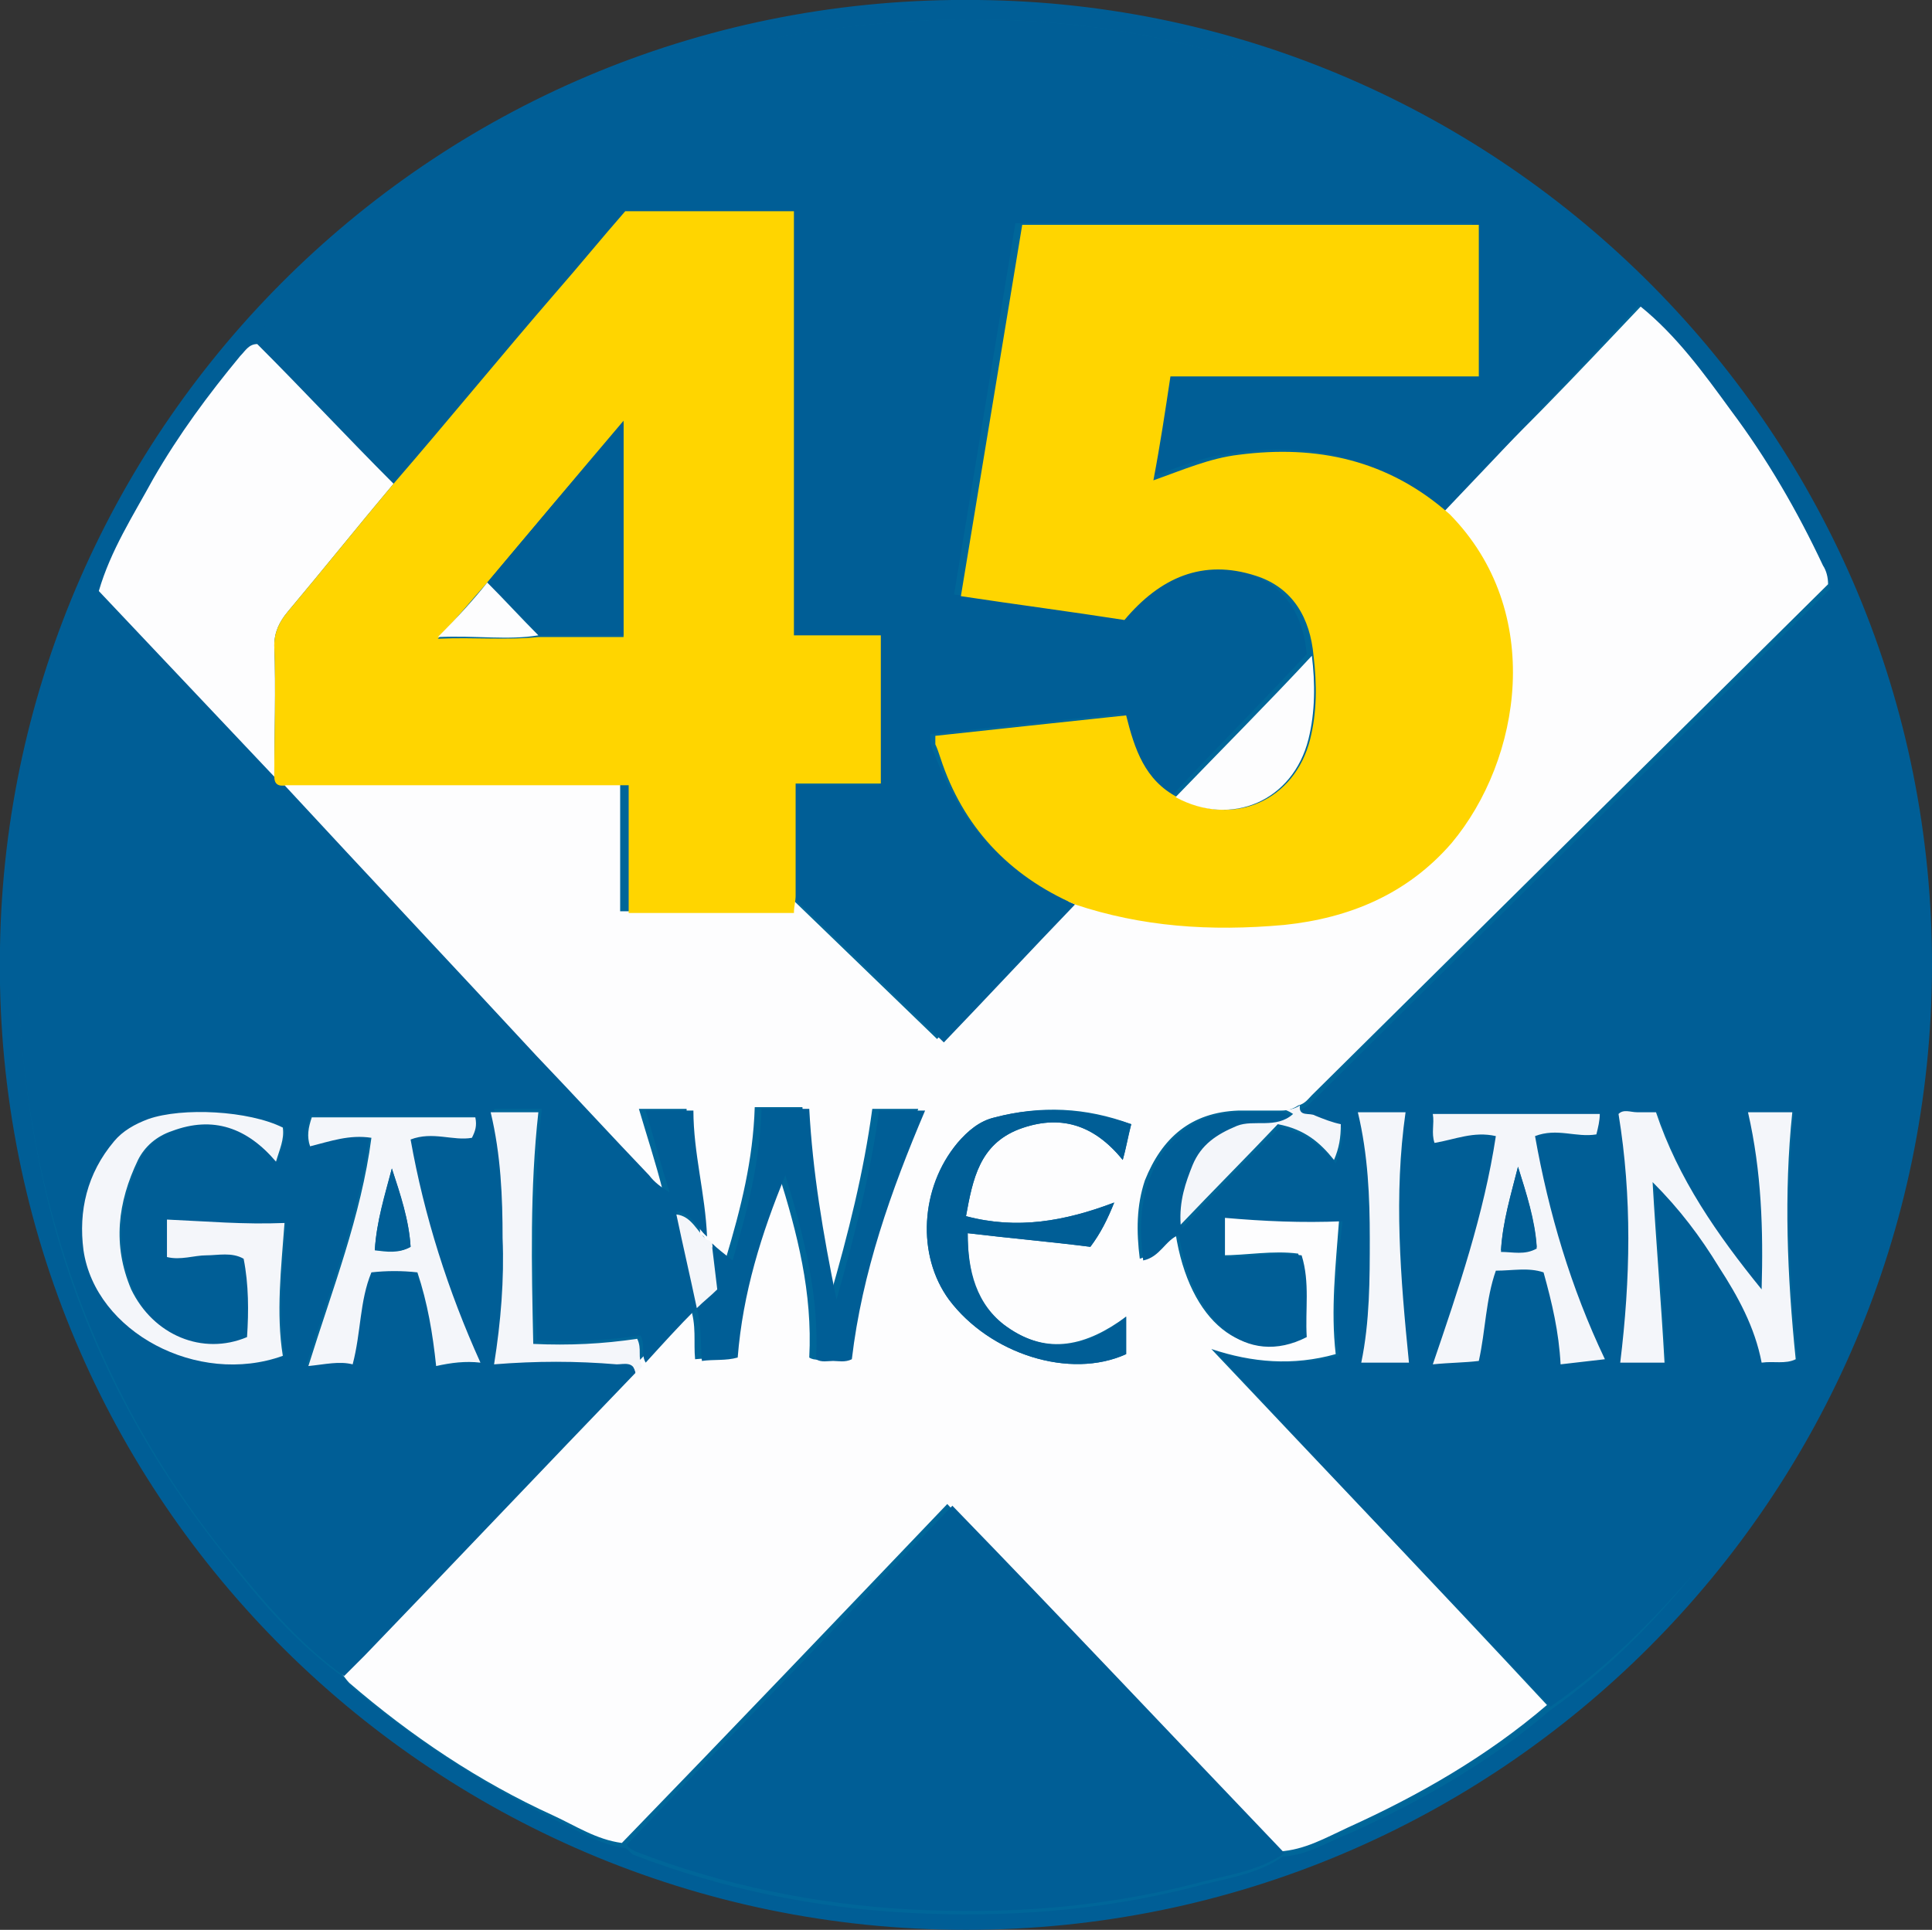 <svg enable-background="new 0 0 113.4 113.3" viewBox="0 0 113.4 113.3" xmlns="http://www.w3.org/2000/svg"><rect x="0" y="0" width="113.4" height="113.3" fill="#333333" stroke="none"/><circle cx="56.7" cy="56.8" fill="#069" r="56.2"/><path d="m113.4 56.8c-.1 31.1-25.3 56.5-56.7 56.5-31.6 0-57.3-25.8-56.7-57.7.5-30.6 25.6-56 57.4-55.6 30.8.3 56.1 25.5 56 56.8zm-107.6-22.1c-1.1 1.6-1.5 3.5-2.1 5.3-3.1 9.8-3.4 19.6-1.1 29.6 1.8 8 5.4 15.2 10.5 21.6 2.1 2.7 4.3 5.3 7.1 7.3.2.2.3.4.5.6 3.7 3.1 7.7 5.7 12 7.8 1.3.6 2.5 1.4 4 1.6.2.1.3.3.5.4 5.2 2 10.6 3.1 16.1 3.4 5.6.3 11.2-.1 16.7-1.5 1.8-.5 3.7-.7 5.3-1.8 1.5-.1 2.7-.9 4-1.4 4.2-1.9 8.2-4.2 11.7-7.2 3.7-2.6 6.8-5.9 9.6-9.5 8.1-10.6 12-22.6 11.6-35.9-.2-6-1.3-11.8-3.4-17.4-.4-1-.6-2.2-1.4-3.1 0-.4-.2-.7-.3-1.1-1.5-3.2-3.3-6.3-5.4-9.1-1.6-2.2-3.2-4.3-5.3-6.1-1.4-1.8-3.2-3.2-5-4.6-13.4-10.8-28.5-14.4-45.1-11.5-11.9 2.1-22 7.9-30.3 16.7-.4.4-.9.8-.9 1.5-.5-.1-.7.4-1 .7-1.9 2.3-3.6 4.7-5.1 7.2-1.2 2.1-2.5 4.1-3.2 6.5z" fill="#005e96"/><path d="m96.3 18c2.1 1.7 3.7 3.9 5.3 6.1 2.1 2.8 3.9 5.9 5.4 9.1.2.3.3.7.3 1.1-10.1 10-20.2 20-30.3 30-.2.2-.4.5-.8.6-.3.2-.6.3-1 .3-.8 0-1.7 0-2.5 0-2.8.1-4.5 1.6-5.5 4.1-.5 1.5-.5 3-.3 4.6 1-.3 1.3-1.2 2.1-1.5.8 5.2 4 7.8 7.5 6-.1-1.5.2-3.1-.3-4.8-1.5-.2-3 .1-4.5.1 0-.8 0-1.5 0-2.3 2.3.2 4.6.3 6.9.2-.2 2.7-.5 5.3-.2 7.9-2.5.7-4.9.5-7.3-.3 6.6 7 13.2 13.9 19.7 20.9-3.5 3-7.5 5.3-11.7 7.2-1.3.6-2.5 1.3-4 1.4-6.5-6.8-13-13.5-19.5-20.4-6.4 6.7-12.7 13.3-19.1 19.9-1.5-.2-2.7-1-4-1.6-4.4-2-8.4-4.7-12-7.8-.2-.2-.3-.4-.5-.6.4-.4.8-.8 1.2-1.2 5.3-5.5 10.6-11.1 15.9-16.6.1-.2.3-.3.4-.5 1-1 2-2 3-3.2.4 1.1.2 2.1.3 3.1.8-.1 1.5.1 2.1-.2.3-3.7 1.4-7.2 2.8-10.7 1.1 3.5 2 7 1.8 10.8.3.2.7.1 1 .1.4 0 .8.1 1.1-.1.6-5.1 2.4-9.8 4.3-14.6-1 0-1.8 0-2.7 0-.5 3.7-1.4 7.3-2.5 11.1-.8-4-1.4-7.6-1.6-11.2-1 0-1.9 0-2.8 0-.1 3.1-.8 5.9-1.7 8.9-.5-.4-.8-.7-1.2-1 0-.2-.1-.4-.3-.4-.1-2.5-.8-5-.8-7.4-1 0-1.9 0-2.8 0 .5 1.7 1 3.2 1.4 4.8-.6-.2-.9-.6-1.2-1-2.2-2.3-4.4-4.7-6.6-7-4.9-5.3-9.9-10.6-14.8-15.9h20.1v7.5h9.7c0-.4.1-.7.1-1 2.9 2.8 5.8 5.6 8.8 8.5 2.5-2.6 5.1-5.3 7.7-8.1 3.9 1.3 7.9 1.6 12 1.1 3.9-.4 7.3-1.8 9.8-4.8 4.1-4.9 5.5-13.6-.1-19.3 4.3-3.8 8.1-7.9 11.9-11.9zm-29.9 48c-2.7-1-5.3-1.1-8-.4-.9.2-1.6.8-2.2 1.5-2.2 2.6-2.4 6.6-.5 9.2 2.4 3.2 7.1 4.7 10.4 3.2 0-.7 0-1.4 0-2.2-2.3 1.7-4.6 2.3-7 .6-1.9-1.3-2.3-3.3-2.3-5.5 2.5.3 4.9.5 7.2.8.6-.8 1-1.6 1.4-2.6-2.9 1.1-5.7 1.6-8.7.8.4-2.2.8-4.2 3.1-5.1 2.4-.9 4.4-.3 6.1 1.8.2-.7.3-1.3.5-2.1z" fill="#fdfdfe"/><path d="m63.1 53.1c-2.6 2.7-5.2 5.5-7.7 8.1-3-2.9-5.9-5.7-8.8-8.5 0-2.2 0-4.3 0-6.6h5c0-2.9 0-5.8 0-8.7-1.7 0-3.3 0-5.1 0 0-4.3 0-8.4 0-12.5s0-8.3 0-12.4c-3.4 0-6.6 0-9.9 0-1.3 1.6-2.7 3.2-4.1 4.8-3.2 3.7-6.3 7.5-9.5 11.2-2.7-2.7-5.3-5.5-8-8.2 0-.7.5-1.1.9-1.5 8.3-8.8 18.4-14.6 30.3-16.7 16.6-2.9 31.7.7 45 11.2 1.8 1.4 3.6 2.8 5 4.6-3.8 4.1-7.6 8.1-11.5 12.2-3.6-3.2-7.7-4.2-12.4-3.5-1.7.2-3.3.9-5 1.5.3-2.1.7-4.1 1-6.1h18.1c0-3 0-6 0-8.9-9 0-17.8 0-26.8 0-1.2 7.3-2.4 14.5-3.6 21.8 3.3.5 6.5.9 9.6 1.4 2.1-2.4 4.6-3.6 7.7-2.6 2.2.7 3.2 2.5 3.4 4.7-2.6 2.8-5.3 5.5-7.9 8.3-1.9-1-2.4-2.9-3-4.8-3.8.4-7.5.8-11.2 1.2v.5c.1.3.2.6.3.8 1.6 4.2 4.3 7 8.2 8.7z" fill="#005e96"/><path d="m91 100.2c-6.6-7-13.2-13.9-19.7-20.9 2.4.8 4.7.9 7.3.3-.4-2.6-.1-5.2.2-7.9-2.4.1-4.6 0-6.9-.2v2.3c1.5 0 2.9-.3 4.5-.1.5 1.6.2 3.2.3 4.8-3.5 1.8-6.7-.8-7.5-6-.8.3-1.1 1.3-2.1 1.5-.2-1.6-.2-3.1.3-4.6.9-2.5 2.7-4.1 5.5-4.1h2.5c.1.1.3.2.6.3-1 .9-2.3.3-3.3.7-1.1.5-2.1 1.1-2.6 2.3-.4 1.1-.8 2.1-.7 3.5 2-2.1 3.9-4.1 5.7-5.9 1.5.3 2.5 1.1 3.3 2.1.3-.7.4-1.3.4-2.1-.5-.2-1-.3-1.5-.5-.3-.1-1 .2-.9-.6.4-.1.5-.4.8-.6 10.1-10 20.2-20 30.3-30 .8.9 1 2 1.4 3.1 2.1 5.6 3.2 11.4 3.4 17.4.4 13.4-3.5 25.3-11.6 35.9-2.9 3.4-5.9 6.7-9.7 9.3zm12.4-24.5c-2.6-3.2-4.9-6.5-6.1-10.4-.4 0-.8 0-1.1 0-.4 0-.7-.2-1.1.1.8 4.8.8 9.7.1 14.6h2.6c-.2-3.6-.5-7.1-.7-10.6 1.6 1.6 2.8 3.3 3.9 5s2.1 3.5 2.5 5.6c.7-.1 1.4.1 2-.2-.5-4.9-.7-9.7-.2-14.5-1 0-1.8 0-2.6 0 .7 3.5.8 6.9.7 10.4zm-19.3 4.4c1-.1 1.8-.1 2.7-.2.4-1.8.4-3.6 1-5.3 1 0 1.9-.2 2.8.1.6 1.8.9 3.5 1 5.4.9-.1 1.7-.2 2.6-.3-2-4.2-3.4-8.6-4.1-13.1 1.3-.4 2.5.1 3.6-.1.1-.4.1-.8.2-1.2-3.3 0-6.5 0-9.8 0 .1.6-.1 1.2.1 1.7 1.2-.2 2.3-.7 3.6-.4-.6 4.7-2.2 9-3.7 13.4zm-4.2-.1h2.8c-.5-4.9-.8-9.8-.2-14.7-1 0-1.9 0-2.8 0 .6 2.5.7 4.9.7 7.4 0 2.4 0 4.9-.5 7.3z" fill="#005e96"/><path d="m37.3 80.6c-5.3 5.5-10.6 11.1-15.9 16.6-.4.4-.8.8-1.2 1.2-2.8-2-5-4.7-7.1-7.3-5.1-6.4-8.6-13.6-10.5-21.6-2.3-9.9-2.1-19.8 1.1-29.6.6-1.8 1-3.7 2.1-5.3 3.4 3.6 6.9 7.3 10.3 10.9 0 .4.2.6.6.6 4.9 5.3 9.9 10.6 14.8 15.9 2.2 2.3 4.4 4.7 6.6 7 .3.4.7.7 1.2 1-.5-1.6-.9-3.1-1.4-4.8h2.8c0 2.5.7 4.9.8 7.4-.6-.5-.9-1.4-1.8-1.5.4 1.9.8 3.6 1.2 5.5.5-.4.8-.7 1.2-1.1-.1-.8-.2-1.7-.3-2.5.3.3.7.6 1.2 1 .9-3 1.6-5.8 1.7-8.9h2.8c.2 3.7.8 7.3 1.6 11.2 1.1-3.9 2-7.4 2.5-11.1h2.7c-2 4.7-3.7 9.5-4.3 14.6-.4.2-.8.1-1.1.1s-.7.1-1-.1c.2-3.7-.7-7.2-1.8-10.8-1.4 3.4-2.5 6.9-2.8 10.7-.7.2-1.4.1-2.1.2-.1-1 0-2-.3-3.1-1.1 1.1-2 2.1-3 3.2-.3-.5 0-1-.3-1.6-2 .3-4 .4-6.1.3-.1-4.6-.2-9.1.3-13.6-1 0-1.9 0-2.8 0 .6 2.5.7 4.9.7 7.4 0 2.4-.2 4.9-.5 7.4 2.5-.2 4.8-.1 7.2 0 .2.3.8 0 .9.7zm-22.8-2.1c-2.6 1.2-5.5 0-6.7-2.8-1.1-2.6-.8-5.1.4-7.6.4-.8 1.1-1.4 2-1.7 2.4-.9 4.5-.3 6.1 1.8.2-.8.5-1.4.4-2-2-1-5.9-1.2-7.9-.5-.8.3-1.4.7-2 1.3-1.6 1.8-2.2 4-1.8 6.4.7 4.8 6.7 8 11.7 6.2-.4-2.6-.1-5.2.1-7.8-2.4.1-4.7 0-6.9-.2v2.2c.8.2 1.6-.1 2.3-.1s1.5-.2 2.2.2c.2 1.5.3 3 .1 4.6zm11.1 1.7c.9-.1 1.6-.2 2.5-.3-2-4.2-3.3-8.6-4.1-13.1 1.3-.5 2.4.1 3.6-.1.2-.4.3-.7.2-1.2-3.2 0-6.4 0-9.6 0-.1.6-.3 1.1-.1 1.7 1.2-.2 2.3-.7 3.6-.5-.6 4.6-2.3 8.9-3.7 13.4 1-.1 1.8-.3 2.6-.1.5-1.8.4-3.7 1.1-5.4.9-.1 1.8-.1 2.7 0 .7 1.9 1 3.7 1.2 5.6z" fill="#005e96"/><path d="m36.8 108.3c6.3-6.6 12.7-13.2 19.1-19.9 6.6 6.8 13 13.6 19.5 20.4-1.6 1.1-3.5 1.3-5.3 1.8-5.5 1.4-11 1.8-16.7 1.5-5.5-.3-10.9-1.4-16.1-3.4-.2-.1-.4-.2-.5-.4z" fill="#005e96"/><path d="m16.1 45.6c-3.4-3.6-6.9-7.3-10.3-10.9.7-2.4 2-4.4 3.2-6.6 1.5-2.6 3.2-4.9 5.1-7.2.3-.3.5-.7 1-.7 2.7 2.7 5.3 5.5 8 8.2-2.1 2.5-4.1 5-6.2 7.5-.5.6-.8 1.2-.8 2 .1 2.6 0 5.2 0 7.7z" fill="#fdfdfe"/><path d="m63.1 53.1c-3.9-1.7-6.6-4.6-7.9-8.6-.1-.3-.2-.6-.3-.8 0-.1 0-.2 0-.5 3.7-.4 7.4-.8 11.2-1.2.5 2 1.1 3.8 3 4.8 3.3 1.8 6.9.2 7.8-3.4.4-1.6.4-3.2.2-4.9-.2-2.2-1.2-4-3.4-4.7-3.1-1-5.6.1-7.7 2.6-3.2-.5-6.3-.9-9.6-1.4 1.2-7.3 2.4-14.5 3.6-21.8h26.8v8.9c-6 0-12 0-18.1 0-.3 2-.6 4-1 6.1 1.7-.6 3.3-1.3 5-1.5 4.6-.6 8.8.3 12.4 3.5 5.6 5.7 4.2 14.4.1 19.3-2.6 3-6 4.4-9.8 4.8-4.4.4-8.4.1-12.3-1.2z" fill="#ffd500"/><path d="m16.1 45.6c0-2.6.1-5.1 0-7.7 0-.8.3-1.4.8-2 2.1-2.5 4.1-5 6.2-7.5 3.2-3.7 6.3-7.5 9.5-11.2 1.4-1.6 2.7-3.2 4.1-4.8h9.9v12.4s0 8.3 0 12.5h5.1v8.7c-1.6 0-3.2 0-5 0v6.6c0 .3-.1.6-.1 1-3.2 0-6.4 0-9.7 0 0-2.4 0-4.9 0-7.5-6.8 0-13.5 0-20.1 0-.5.1-.7-.1-.7-.5zm12.5-11.4c-.9 1-1.7 2-2.9 3.3 2.2-.1 4 .1 5.9-.1h5c0-4.2 0-8.3 0-12.6-2.8 3.2-5.4 6.3-8 9.4z" fill="#ffd500"/><path d="m66.4 66c-.2.7-.3 1.4-.5 2.1-1.7-2.1-3.7-2.7-6.1-1.8-2.3.9-2.7 2.9-3.1 5.1 3 .8 5.8.3 8.7-.8-.4 1-.8 1.8-1.4 2.6-2.4-.3-4.7-.5-7.2-.8 0 2.2.5 4.2 2.3 5.5 2.4 1.7 4.8 1.2 7-.6v2.2c-3.3 1.5-8 0-10.4-3.2-1.9-2.6-1.7-6.5.5-9.2.6-.7 1.3-1.3 2.2-1.5 2.6-.7 5.3-.5 8 .4z" fill="#005e96"/><path d="m37.3 80.6c-.1-.7-.7-.5-1.1-.5-2.4-.2-4.7-.2-7.2 0 .4-2.5.6-5 .5-7.4 0-2.4-.1-4.9-.7-7.4h2.8c-.5 4.5-.4 9-.3 13.6 2.1.1 4.1 0 6.1-.3.3.6 0 1.1.3 1.6-.1.1-.2.3-.4.4z" fill="#f4f6fa"/><path d="m76.3 64.9c-.1.7.6.4.9.6.5.2 1 .4 1.5.5 0 .8-.1 1.4-.4 2.1-.8-1-1.7-1.8-3.3-2.1-1.8 1.9-3.7 3.8-5.7 5.9-.1-1.4.3-2.5.7-3.5.5-1.2 1.4-1.8 2.6-2.3 1-.4 2.3.2 3.3-.7-.3-.2-.4-.2-.6-.3.3.1.7 0 1-.2z" fill="#f4f6fa"/><path d="m41.8 73.2c.1.8.2 1.7.3 2.5-.4.4-.8.7-1.2 1.1-.4-1.9-.8-3.6-1.2-5.5.9.1 1.2 1 1.8 1.5.2 0 .3.2.3.4z" fill="#f4f6fa"/><path d="m77 38.5c.2 1.6.2 3.3-.2 4.9-.9 3.6-4.5 5.2-7.8 3.4 2.7-2.8 5.4-5.5 8-8.3z" fill="#fdfdfe"/><g fill="#f4f6fa"><path d="m103.4 75.7c.1-3.5 0-6.9-.8-10.4h2.6c-.5 4.8-.3 9.6.2 14.5-.6.3-1.3.1-2 .2-.4-2.1-1.4-3.9-2.5-5.6-1.1-1.8-2.3-3.4-3.9-5 .2 3.5.5 7 .7 10.6-.9 0-1.7 0-2.6 0 .6-4.9.7-9.7-.1-14.6.3-.3.7-.1 1.1-.1h1.1c1.3 3.9 3.6 7.2 6.2 10.4z"/><path d="m84.1 80.1c1.5-4.4 3-8.8 3.7-13.4-1.3-.3-2.4.2-3.6.4-.2-.6 0-1.1-.1-1.7h9.8c0 .4-.1.8-.2 1.2-1.2.2-2.3-.4-3.6.1.8 4.5 2.1 8.9 4.1 13.1-.9.1-1.7.2-2.6.3-.1-1.9-.5-3.6-1-5.4-.9-.3-1.8-.1-2.8-.1-.6 1.7-.6 3.5-1 5.3-.8.1-1.7.1-2.7.2zm5-11.6c-.4 1.6-.9 3.2-1 4.9.8.1 1.4.2 2.1-.2-.1-1.6-.6-3.1-1.1-4.7z"/><path d="m79.9 80c .5-2.4.5-4.9.5-7.3s-.1-4.9-.7-7.4h2.8c-.7 4.9-.3 9.7.2 14.7-1 0-1.8 0-2.8 0z"/><path d="m14.5 78.5c.1-1.5.1-3.1-.2-4.6-.7-.4-1.5-.2-2.2-.2s-1.5.3-2.3.1c0-.7 0-1.4 0-2.2 2.3.1 4.5.3 6.9.2-.2 2.7-.5 5.3-.1 7.8-5 1.8-11-1.4-11.7-6.2-.3-2.3.2-4.5 1.8-6.4.5-.6 1.2-1 2-1.3 2-.7 5.9-.5 7.9.5.1.7-.2 1.3-.4 2-1.7-2-3.7-2.7-6.1-1.8-.9.3-1.6.9-2 1.7-1.2 2.5-1.5 5-.4 7.6 1.3 2.7 4.2 3.9 6.8 2.8z"/><path d="m25.6 80.2c-.2-1.9-.5-3.7-1.1-5.5-.9-.1-1.8-.1-2.7 0-.7 1.7-.6 3.5-1.1 5.4-.8-.2-1.6 0-2.6.1 1.4-4.5 3.1-8.8 3.7-13.4-1.3-.2-2.4.2-3.6.5-.2-.6-.1-1.1.1-1.7h9.6c.1.5 0 .8-.2 1.2-1.1.2-2.3-.4-3.6.1.8 4.5 2.2 8.9 4.1 13.1-.9-.1-1.7 0-2.6.2zm-2.6-11.6c-.4 1.5-.9 3.1-1 4.8.7.1 1.4.2 2.1-.2-.1-1.6-.6-3-1.1-4.6z"/></g><path d="m28.6 34.2c2.6-3.1 5.2-6.2 8-9.5v12.6c-1.6 0-3.3 0-5 0-.9-1-2-2.1-3-3.1z" fill="#005e96"/><path d="m28.6 34.2c1 1 2 2.1 3 3.1-1.8.3-3.6 0-5.9.1 1.2-1.2 2.1-2.2 2.9-3.2z" fill="#fdfdfe"/><path d="m89.1 68.5c.5 1.6 1 3.2 1.1 4.8-.7.4-1.4.2-2.1.2.1-1.8.6-3.4 1-5z" fill="#005e96"/><path d="m23 68.6c.5 1.5 1 3 1.1 4.6-.7.4-1.4.2-2.1.2.1-1.7.6-3.2 1-4.8z" fill="#005e96"/></svg>